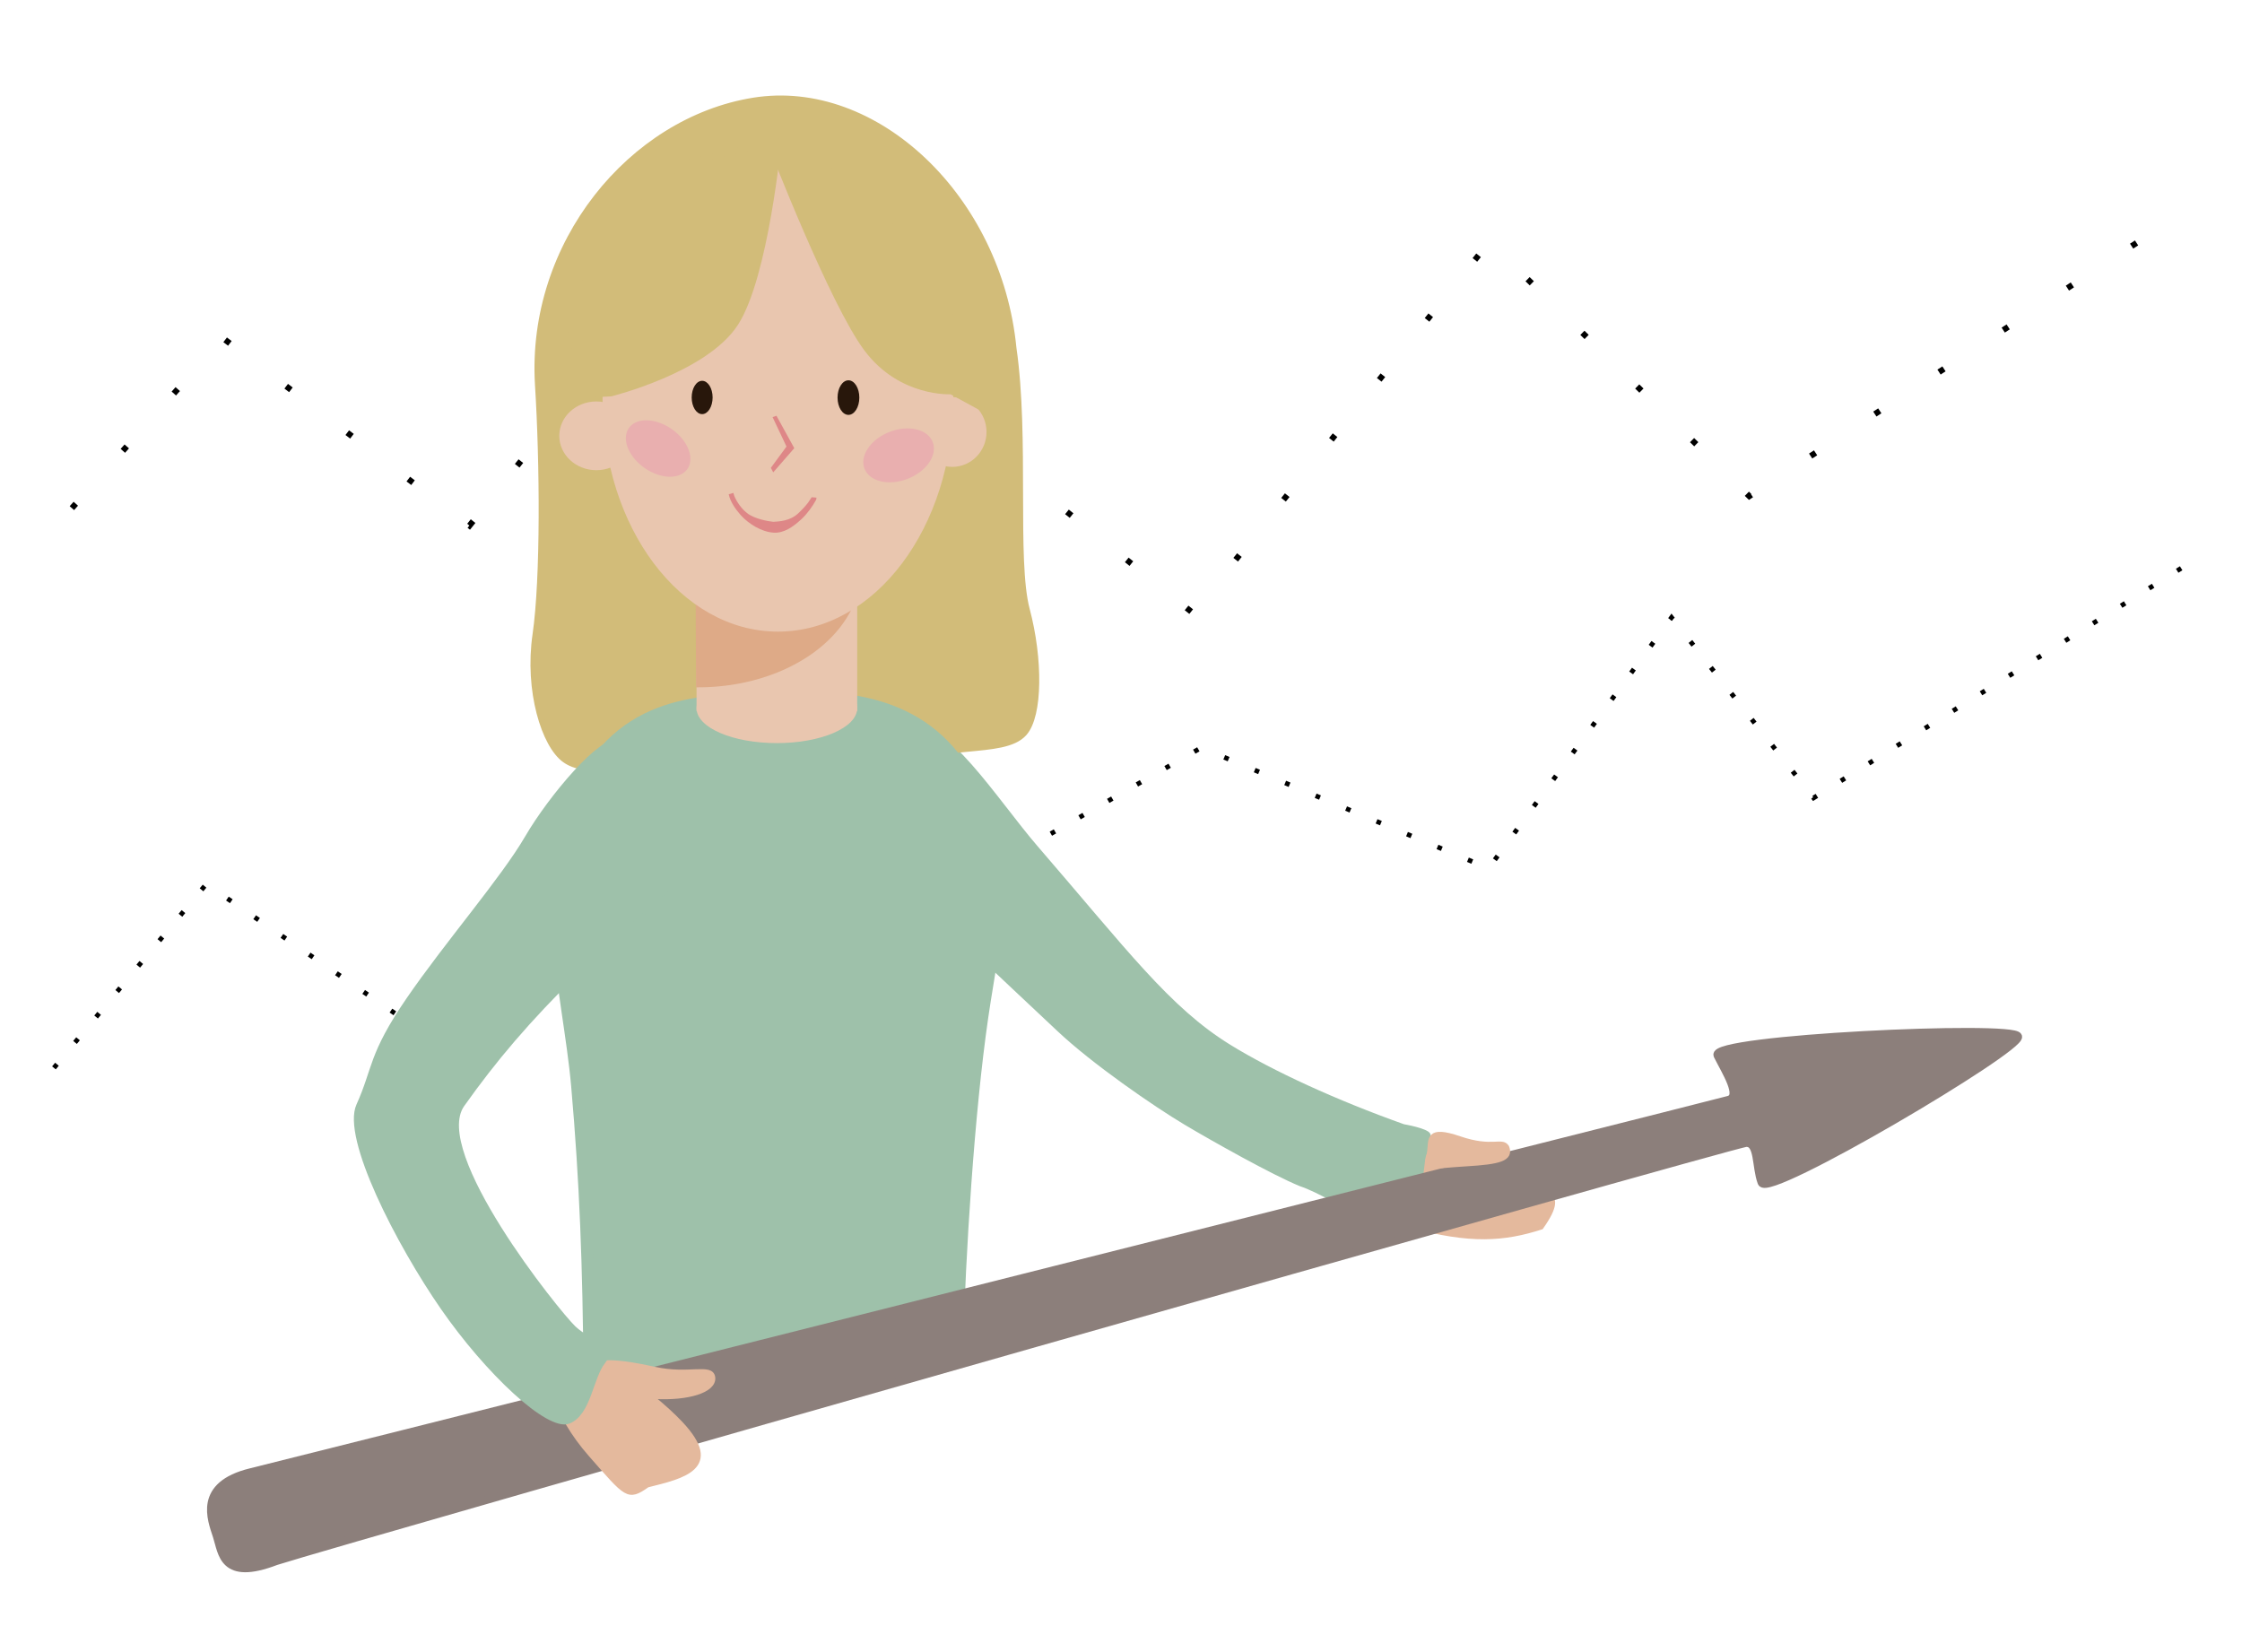 <?xml version="1.0" encoding="UTF-8" standalone="no"?>
<!-- Created with Inkscape (http://www.inkscape.org/) -->

<svg
   xmlns:dc="http://purl.org/dc/elements/1.1/"
   xmlns:cc="http://creativecommons.org/ns#"
   xmlns:rdf="http://www.w3.org/1999/02/22-rdf-syntax-ns#"
   xmlns:svg="http://www.w3.org/2000/svg"
   xmlns="http://www.w3.org/2000/svg"
   xmlns:sodipodi="http://sodipodi.sourceforge.net/DTD/sodipodi-0.dtd"
   xmlns:inkscape="http://www.inkscape.org/namespaces/inkscape"
   width="190mm"
   height="140mm"
   viewBox="0 0 190 140"
   version="1.1"
   id="svg8946"
   inkscape:version="0.92.4 (5da689c313, 2019-01-14)"
   sodipodi:docname="img_projects.svg">
  <defs
     id="defs8940" />
  <sodipodi:namedview
     id="base"
     pagecolor="#ffffff"
     bordercolor="#666666"
     borderopacity="1.0"
     inkscape:pageopacity="0.0"
     inkscape:pageshadow="2"
     inkscape:zoom="0.9899495"
     inkscape:cx="836.1636"
     inkscape:cy="46.798285"
     inkscape:document-units="mm"
     inkscape:current-layer="layer1"
     showgrid="false"
     inkscape:snap-global="false"
     inkscape:lockguides="true"
     inkscape:window-width="1920"
     inkscape:window-height="1001"
     inkscape:window-x="-9"
     inkscape:window-y="-9"
     inkscape:window-maximized="1" />
  <g
     inkscape:label="Layer 1"
     inkscape:groupmode="layer"
     id="layer1"
     transform="translate(0,-157)">
    <path
       style="fill:none;stroke:#000000;stroke-width:0.5;stroke-linecap:butt;stroke-linejoin:miter;stroke-miterlimit:4.4;stroke-dasharray:0.5, 6;stroke-dashoffset:0;stroke-opacity:1"
       d="m 6.092,200.06 12.81,-14.401 20.886,15.883 20.319,-25.506 41.002,32.923 25.108,-31.471 22.03,21.556 36.586,-23.923"
       id="path9912"
       inkscape:connector-curvature="0"
       sodipodi:nodetypes="cccccccc" />
    <path
       style="fill:none;stroke:#000000;stroke-width:0.4;stroke-linecap:butt;stroke-linejoin:miter;stroke-miterlimit:4;stroke-dasharray:0.4, 2.4;stroke-dashoffset:0;stroke-opacity:1"
       d="m 4.571,247.492 12.91,-15.574 16.866,11.555 18.829,-17.493 17.024,12.463 31.601,-18.087 24.347,10.233 15.509,-21.263 12.039,15.289 31.472,-19.662"
       id="path9912-3"
       inkscape:connector-curvature="0"
       sodipodi:nodetypes="cccccccccc" />
    <path
       style="opacity:1;fill:#e4b99d;fill-opacity:1;stroke:#e4b99d;stroke-width:0.287;stroke-opacity:1;paint-order:fill markers stroke"
       d="m 115.701,254.297 c -1.34,1.595 -0.659,5.339 3.817,6.584 5.082,1.414 7.983,1.175 11.125,0.159 2.568,-3.626 -0.099,-2.996 -4.456,-4.536 -3.463,-1.224 -9.147,-3.801 -10.486,-2.206 z"
       id="path8051-7-4"
       inkscape:connector-curvature="0"
       sodipodi:nodetypes="cscsc" />
    <path
       style="opacity:1;fill:#9ec1aa;fill-opacity:1;stroke:#9ec1aa;stroke-width:0.174;stroke-opacity:1;paint-order:fill markers stroke"
       d="m 120.744,254.994 c 0,0 0.541,-1.433 0.395,-1.864 -0.146,-0.43 -2.182,-0.777 -2.182,-0.777 -5.711,-2.035 -11.104,-4.502 -14.734,-6.74 -5.165,-3.184 -8.759,-8.052 -16.399,-16.896 -3.282,-3.799 -7.979,-11.269 -10.599,-9.817 0,0 -1.851,0.672 -2.982,1.653 -1.131,0.981 -3.313,4.428 -3.313,4.428 -1.376,1.84 6.171,6.986 6.206,7.16 0.121,0.586 8.419,8.287 12.546,12.18 2.919,2.754 8.144,6.36 10.762,7.919 2.348,1.398 7.421,4.248 9.738,5.193 3.183,1.077 8.309,5.169 9.259,3.596 0.95,-1.573 1.073,-4.874 1.302,-6.034 z"
       id="path8009-09"
       inkscape:connector-curvature="0"
       sodipodi:nodetypes="cccssszscccczc" />
    <path
       style="opacity:1;fill:#d2bc79;fill-opacity:1;stroke:#d2bc79;stroke-width:0.542;stroke-opacity:1;paint-order:fill markers stroke"
       d="m 85.87,186.505 c 1.093,7.555 0.023,17.998 1.128,22.16 1.105,4.162 1.107,8.953 -0.223,10.448 -1.769,1.988 -7.412,0.527 -11.557,3.101 -4.145,2.574 -13.506,2.619 -18.39,0.989 -4.627,-1.545 -7.22,-0.609 -8.942,-1.837 -1.722,-1.227 -3.176,-5.821 -2.485,-10.587 0.691,-4.767 0.621,-14.606 0.205,-21.202 -0.709,-11.909 7.903,-22.352 18.237,-24.026 10.335,-1.674 20.786,8.226 22.026,20.953 z"
       id="path4797-2"
       inkscape:connector-curvature="0"
       sodipodi:nodetypes="czszszzczc" />
    <ellipse
       style="fill:#e9c6af;stroke-width:0.458"
       id="path81-5"
       cx="50.539"
       cy="193.932"
       rx="3.141"
       ry="2.912" />
    <ellipse
       style="fill:#e9c6af;stroke-width:0.444"
       id="path81-0-7"
       cx="80.698"
       cy="193.606"
       rx="2.905"
       ry="2.959" />
    <path
       style="opacity:1;fill:#9ec1aa;fill-opacity:1;stroke:#9ec1aa;stroke-width:1.013;stroke-opacity:1;paint-order:fill markers stroke"
       d="m 81.116,271.258 c 0.189,-7.863 0.953,-19.99 2.134,-28.105 1.086,-7.46 2.725,-12.401 -0.906,-19.617 -3.631,-7.216 -10.773,-7.596 -15.998,-7.374 -5.467,0.291 -12.518,-0.451 -16.724,6.778 -4.54,7.804 -1.423,17.991 -0.713,26.076 0.71,8.085 0.977,15.134 1.048,24.604 0,0 0.385,5.11 13.688,1.467 13.303,-3.643 17.471,-3.83 17.471,-3.83 z"
       id="path4872-1"
       inkscape:connector-curvature="0"
       sodipodi:nodetypes="cszcszczc" />
    <g
       id="g4870-4"
       transform="matrix(1.377,0,0,0.855,-139.525,154.82)">
      <rect
         y="58.796"
         x="144.326"
         height="14.098"
         width="9.622"
         id="rect4838-0"
         style="opacity:1;fill:#e9c6af;fill-opacity:1;stroke:#e9c6af;stroke-width:0.265;stroke-opacity:1;paint-order:fill markers stroke" />
      <ellipse
         ry="3.322"
         rx="4.809"
         cy="72.744"
         cx="149.136"
         id="path4842-9"
         style="opacity:1;fill:#e9c6af;fill-opacity:1;stroke:#e9c6af;stroke-width:0.269;stroke-opacity:1;paint-order:fill markers stroke" />
    </g>
    <ellipse
       style="opacity:1;fill:#28170b;fill-opacity:1;stroke-width:0.381;paint-order:fill markers stroke"
       id="path4752-5-8"
       cx="71.263"
       cy="190.553"
       rx="0.799"
       ry="1.156" />
    <path
       style="opacity:1;fill:#deaa87;fill-opacity:1;stroke:#deaa87;stroke-width:0.476;stroke-opacity:1;paint-order:fill markers stroke"
       id="path4951-8"
       sodipodi:type="arc"
       sodipodi:cx="59.17857"
       sodipodi:cy="205.19118"
       sodipodi:rx="13.580892"
       sodipodi:ry="9.8149109"
       sodipodi:start="0"
       sodipodi:end="1.5669638"
       d="m 72.759,205.191 a 13.581,9.815 0 0 1 -13.529,9.815 l -0.052,-9.815 z" />
    <ellipse
       style="opacity:1;fill:#e9c6af;stroke:#e9c6af;stroke-width:0.416;stroke-opacity:1"
       id="path77-5"
       cx="65.927"
       cy="190.805"
       rx="14.655"
       ry="19.511" />
    <ellipse
       style="opacity:1;fill:#28170b;fill-opacity:1;stroke-width:0.443;paint-order:fill markers stroke"
       id="path4752-01"
       cx="59.504"
       cy="190.682"
       rx="0.887"
       ry="1.412" />
    <ellipse
       style="opacity:1;fill:#28170b;fill-opacity:1;stroke-width:0.474;paint-order:fill markers stroke"
       id="path4752-0-9"
       ry="1.465"
       rx="0.923"
       cy="190.692"
       cx="71.902" />
    <path
       style="color:#000000;font-style:normal;font-variant:normal;font-weight:normal;font-stretch:normal;font-size:medium;line-height:normal;font-family:sans-serif;font-variant-ligatures:normal;font-variant-position:normal;font-variant-caps:normal;font-variant-numeric:normal;font-variant-alternates:normal;font-feature-settings:normal;text-indent:0;text-align:start;text-decoration:none;text-decoration-line:none;text-decoration-style:solid;text-decoration-color:#000000;letter-spacing:normal;word-spacing:normal;text-transform:none;writing-mode:lr-tb;direction:ltr;text-orientation:mixed;dominant-baseline:auto;baseline-shift:baseline;text-anchor:start;white-space:normal;shape-padding:0;clip-rule:nonzero;display:inline;overflow:visible;visibility:visible;opacity:1;isolation:auto;mix-blend-mode:normal;color-interpolation:sRGB;color-interpolation-filters:linearRGB;solid-color:#000000;solid-opacity:1;vector-effect:none;fill:#de8787;fill-opacity:1;fill-rule:nonzero;stroke:none;stroke-width:0.686px;stroke-linecap:butt;stroke-linejoin:miter;stroke-miterlimit:4;stroke-dasharray:none;stroke-dashoffset:0;stroke-opacity:1;color-rendering:auto;image-rendering:auto;shape-rendering:auto;text-rendering:auto;enable-background:accumulate"
       d="m 65.802,192.231 -0.329,0.115 1.179,2.496 -1.327,1.804 0.203,0.38 1.784,-2.048 z"
       id="path4787-5"
       inkscape:connector-curvature="0"
       sodipodi:nodetypes="ccccccc" />
    <path
       style="color:#000000;font-style:normal;font-variant:normal;font-weight:normal;font-stretch:normal;font-size:medium;line-height:normal;font-family:sans-serif;font-variant-ligatures:normal;font-variant-position:normal;font-variant-caps:normal;font-variant-numeric:normal;font-variant-alternates:normal;font-feature-settings:normal;text-indent:0;text-align:start;text-decoration:none;text-decoration-line:none;text-decoration-style:solid;text-decoration-color:#000000;letter-spacing:normal;word-spacing:normal;text-transform:none;writing-mode:lr-tb;direction:ltr;text-orientation:mixed;dominant-baseline:auto;baseline-shift:baseline;text-anchor:start;white-space:normal;shape-padding:0;clip-rule:nonzero;display:inline;overflow:visible;visibility:visible;opacity:1;isolation:auto;mix-blend-mode:normal;color-interpolation:sRGB;color-interpolation-filters:linearRGB;solid-color:#000000;solid-opacity:1;vector-effect:none;fill:#de8787;fill-opacity:1;fill-rule:nonzero;stroke:none;stroke-width:0.461px;stroke-linecap:butt;stroke-linejoin:miter;stroke-miterlimit:4;stroke-dasharray:none;stroke-dashoffset:0;stroke-opacity:1;color-rendering:auto;image-rendering:auto;shape-rendering:auto;text-rendering:auto;enable-background:accumulate"
       d="m 61.754,198.887 c 0.147,0.672 0.603,1.294 1.032,1.778 0.649,0.719 1.746,1.411 2.777,1.473 0.862,0.052 1.63,-0.473 2.358,-1.145 0.504,-0.472 0.919,-1.061 1.23,-1.617 0.022,-0.054 0.045,-0.106 0.041,-0.206 l -0.408,-0.033 c 0,0 -0.241,0.374 -0.304,0.461 -0.208,0.268 -0.506,0.599 -0.85,0.917 -0.689,0.637 -1.594,0.673 -2.09,0.705 -0.423,-0.041 -1.621,-0.244 -2.243,-0.753 -0.471,-0.364 -0.869,-0.957 -1.068,-1.436 6.45e-4,0.009 -0.077,-0.262 -0.077,-0.262 z"
       id="path4793-0"
       inkscape:connector-curvature="0"
       sodipodi:nodetypes="cccccccccccccc" />
    <path
       style="fill:#d2bc79;fill-opacity:1;stroke:#d2bc79;stroke-width:0.482px;stroke-linecap:butt;stroke-linejoin:miter;stroke-opacity:1"
       d="m 65.977,168.972 c 0,0 -1.082,11.454 -3.641,15.422 -2.559,3.968 -10.564,5.953 -10.564,5.953 l -4.251,0.204 1.816,-11.006 8.288,-8.651 z"
       id="path4806-8"
       inkscape:connector-curvature="0"
       sodipodi:nodetypes="czccccc" />
    <path
       style="fill:#d2bc79;fill-opacity:1;stroke:#d2bc79;stroke-width:0.475px;stroke-linecap:butt;stroke-linejoin:miter;stroke-opacity:1"
       d="m 65.434,169.489 c 0,0 5.112,13.214 8.023,17.084 2.911,3.87 7.154,3.599 7.154,3.599 l 2.536,1.384 -3.216,-11.73 -7.681,-7.587 z"
       id="path4806-3-3"
       inkscape:connector-curvature="0"
       sodipodi:nodetypes="czccccc" />
    <ellipse
       style="opacity:1;fill:#e9afaf;fill-opacity:1;stroke:#e9afaf;stroke-width:0.28;stroke-opacity:1;paint-order:fill markers stroke"
       id="path4901-5"
       cx="82.247"
       cy="165.738"
       rx="2.793"
       ry="2.005"
       transform="matrix(0.928,0.372,-0.124,0.992,0,0)" />
    <ellipse
       style="opacity:1;fill:#e9afaf;fill-opacity:1;stroke:#e9afaf;stroke-width:0.297;stroke-opacity:1;paint-order:fill markers stroke"
       id="path4901-2-9"
       cx="185.733"
       cy="185.071"
       rx="2.509"
       ry="2.519"
       transform="matrix(0.973,0.231,-0.565,0.825,0,0)" />
    <path
       style="opacity:1;fill:#8c7f7b;fill-opacity:1;stroke:#8c7f7b;stroke-width:0.713;stroke-miterlimit:4;stroke-dasharray:none;stroke-opacity:1;paint-order:fill markers stroke"
       d="m 18.393,287.163 c -0.468,-1.435 -1.641,-4.284 2.859,-5.385 3.362,-0.822 70.991,-17.852 105.448,-26.547 11.666,-2.944 19.529,-4.932 19.808,-5.013 1.104,-0.318 -0.239,-2.392 -0.937,-3.788 -0.697,-1.396 25.131,-2.597 25.437,-1.593 0.306,1.004 -21.189,13.73 -21.702,12.37 -0.513,-1.361 -0.221,-3.437 -1.341,-3.372 -1.12,0.065 -119.285,33.728 -124.582,35.44 -4.513,1.731 -4.522,-0.676 -4.99,-2.111 z"
       id="path9712"
       inkscape:connector-curvature="0"
       sodipodi:nodetypes="zssszzzzcz" />
    <path
       style="opacity:1;fill:#e4b99d;fill-opacity:1;stroke:#e4b99d;stroke-width:0.452;stroke-opacity:1;paint-order:fill markers stroke"
       d="m 121.167,254.669 c 0.128,-1.122 -0.205,-2.087 2.513,-1.161 2.79,0.951 3.583,0.073 3.995,0.711 0.374,0.955 -0.602,1.226 -3.433,1.393 -2.815,0.166 -3.352,0.43 -3.241,-0.175 z"
       id="path8056-3-5"
       inkscape:connector-curvature="0"
       sodipodi:nodetypes="cscscc" />
    <g
       id="g8061-3"
       style="fill:#e4b99d;fill-opacity:1;stroke:#e4b99d;stroke-opacity:1"
       transform="matrix(-0.403,1.296,1.395,0.506,-98.346,147.207)">
      <g
         id="g8741"
         style="fill:#e4b99d;fill-opacity:1;stroke:#e4b99d;stroke-opacity:1"
         transform="matrix(0.125,-0.913,1.091,0.033,-88.442,161.487)">
        <path
           style="opacity:1;fill:#e4b99d;fill-opacity:1;stroke:#e4b99d;stroke-width:0.319;stroke-opacity:1;paint-order:fill markers stroke"
           d="m 48.813,121.293 c 0.284,-0.653 -1.598,-0.862 -3.713,-0.866 -2.151,-0.004 -3.366,-0.927 -3.65,-0.274 -0.284,0.653 1.135,1.438 3.168,1.753 2.033,0.315 3.911,0.041 4.195,-0.612 z"
           id="path8056-3"
           inkscape:connector-curvature="0"
           sodipodi:nodetypes="cscsc" />
        <path
           style="opacity:1;fill:#e4b99d;fill-opacity:1;stroke:#e4b99d;stroke-width:0.202;stroke-opacity:1;paint-order:fill markers stroke"
           d="m 50.977,120.771 c 0.975,1.044 -0.557,3.381 -3.421,5.222 -2.864,1.84 -3.014,2.032 -3.988,0.989 -1.95,-0.922 -4.267,-1.931 -0.967,-3.906 2.314,-1.385 7.401,-3.348 8.376,-2.304 z"
           id="path8051-7"
           inkscape:connector-curvature="0"
           sodipodi:nodetypes="cscsc" />
      </g>
    </g>
    <path
       style="opacity:1;fill:#9ec1aa;fill-opacity:1;stroke:#9ec1aa;stroke-width:0.205;stroke-opacity:1;paint-order:fill markers stroke"
       d="m 51.206,272.434 c 1.17,-1.551 -1.1,-1.599 -2.521,-2.964 -1.421,-1.365 -12.243,-14.843 -9.428,-18.806 2.71,-3.816 5.48,-7.103 9.848,-11.398 4.23,-4.159 14.674,-11.418 12.268,-13.92 0,0 -1.251,-1.839 -2.738,-2.847 -1.486,-1.008 -5.01,-2.089 -6.324,-2.636 -1.314,-0.548 -5.69,4.584 -7.724,8.079 -2.034,3.495 -6.79,8.967 -10.043,13.707 -3.253,4.74 -2.833,5.88 -4.241,8.991 -1.262,2.79 3.397,11.811 7.14,17.215 3.743,5.405 9.001,10.403 10.783,9.683 1.782,-0.72 1.924,-3.805 2.979,-5.105 z"
       id="path8009"
       inkscape:connector-curvature="0"
       sodipodi:nodetypes="czssszzzzczzc" />
  </g>
</svg>
